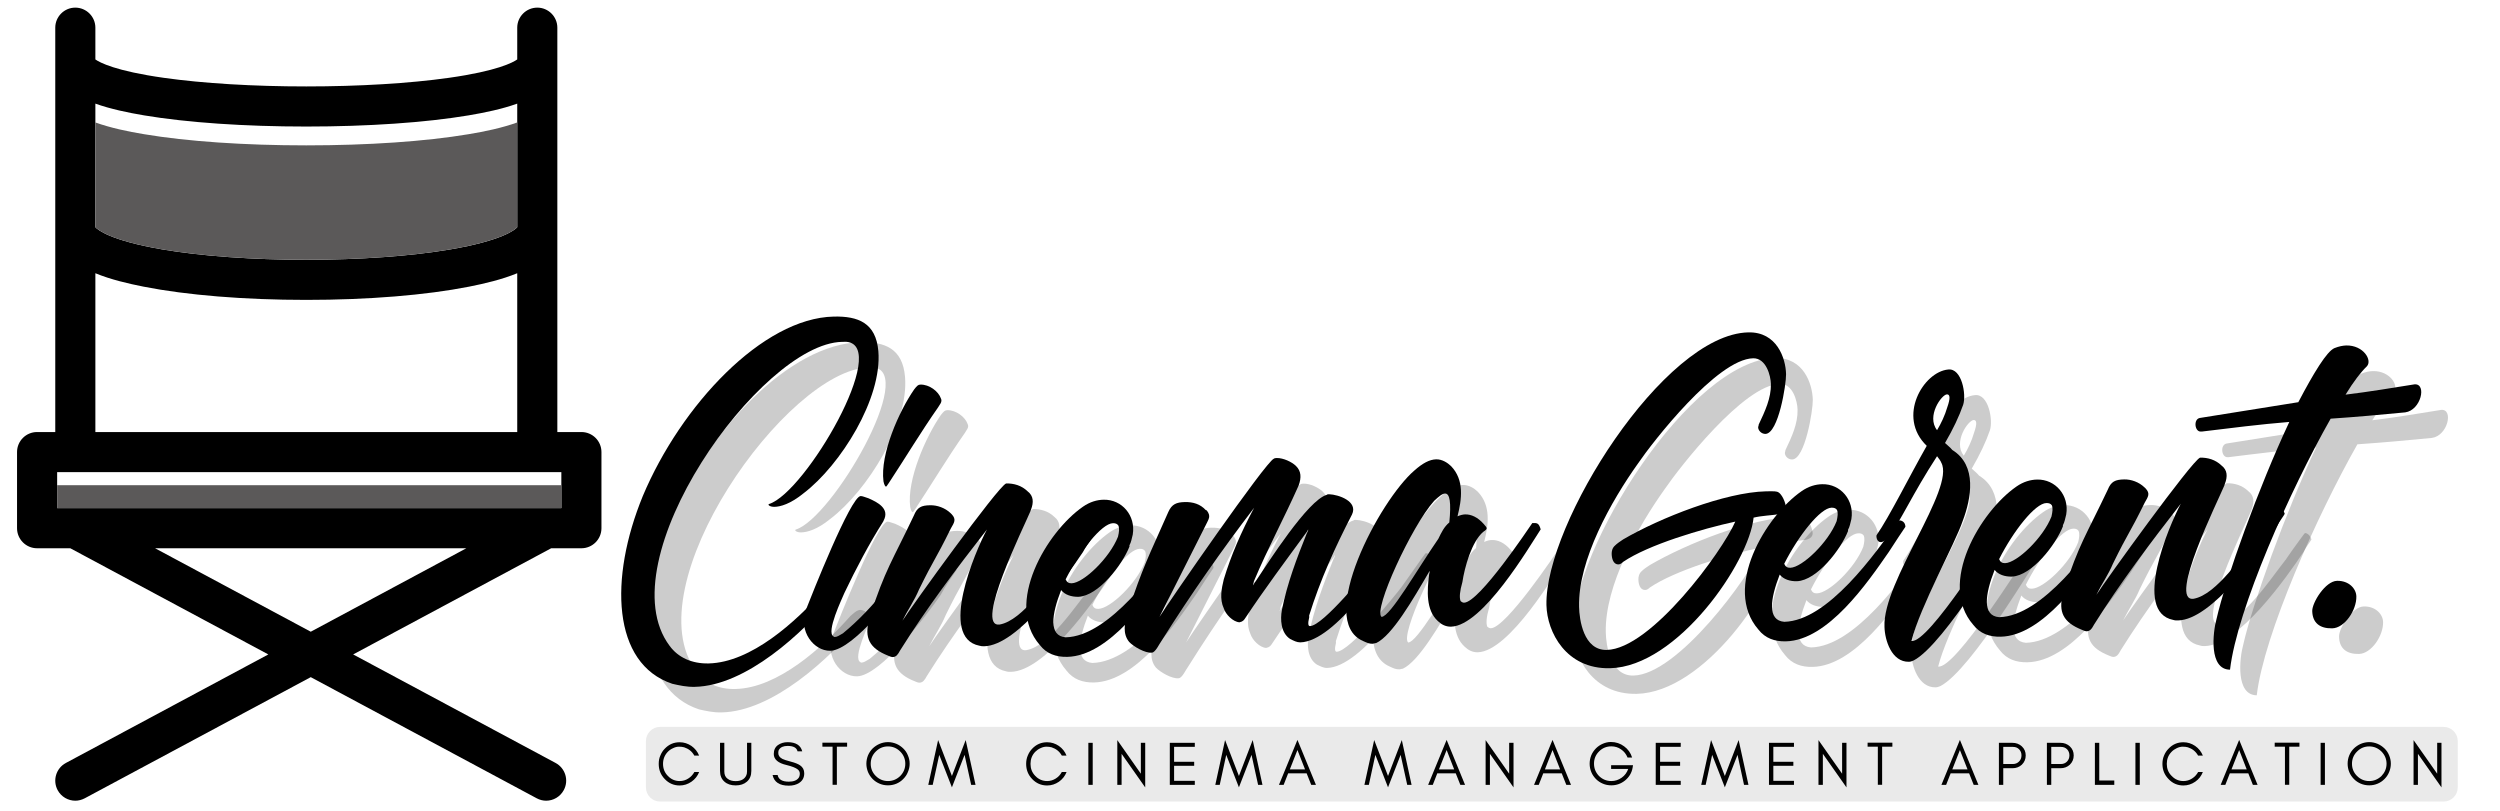 <svg xmlns="http://www.w3.org/2000/svg" xmlns:xlink="http://www.w3.org/1999/xlink" width="188" zoomAndPan="magnify" viewBox="0 0 141 45.75" height="61" preserveAspectRatio="xMidYMid meet" version="1.0"><defs><clipPath id="id1"><path d="M 36 40 L 139 40 L 139 45.5 L 36 45.5 Z M 36 40 " clip-rule="nonzero"/></clipPath><clipPath id="id2"><path d="M 0.953 0.43 L 33.938 0.43 L 33.938 45.16 L 0.953 45.16 Z M 0.953 0.43 " clip-rule="nonzero"/></clipPath></defs><path fill="#000000" d="M 48.992 20.727 L 49.23 20.719 C 51.77 20.898 46.941 29.223 44.883 29.867 C 44.785 29.902 44.922 30.035 45.188 30.027 C 45.52 30.02 46.086 29.875 46.84 29.258 C 48.91 27.676 51.27 23.914 51.043 21.25 C 50.906 19.648 49.898 19.27 48.531 19.301 C 44.523 19.387 39.918 24.293 37.762 29.422 C 35.855 34.07 36.027 38.879 39.422 40.008 C 39.824 40.098 40.23 40.191 40.695 40.18 C 43.57 40.121 46.781 37.176 48.566 35 C 48.668 34.898 48.957 34.559 48.758 34.461 C 48.691 34.43 48.59 34.398 48.523 34.398 C 48.32 34.402 48.125 34.609 47.961 34.746 C 46.395 36.516 43.875 38.809 41.473 38.859 C 40.535 38.883 39.758 38.531 39.277 37.871 C 35.668 33.074 44.418 20.824 48.992 20.727 Z M 48.992 20.727 " fill-opacity="0.2" fill-rule="nonzero"/><path fill="#000000" d="M 53.422 23.133 C 53.289 23.137 53.223 23.207 53.062 23.41 C 52.219 24.633 51.137 27.059 51.336 28.594 C 51.375 28.793 51.441 28.891 51.477 28.891 C 51.508 28.891 51.539 28.82 51.637 28.684 C 52.574 27.262 53.445 25.805 54.418 24.418 C 54.484 24.281 54.68 24.109 54.574 23.914 C 54.434 23.512 53.922 23.125 53.422 23.133 Z M 53.609 31.781 C 53.609 31.781 53.574 31.785 53.543 31.852 C 52.215 33.754 50.852 35.684 49.051 37.16 C 48.816 37.297 48.719 37.367 48.586 37.371 C 48.551 37.371 48.551 37.371 48.52 37.34 C 48.078 37.113 49.004 35.191 49.133 34.887 C 49.773 33.535 50.539 32.082 51.316 30.863 L 51.348 30.797 C 51.703 30.121 50.992 29.77 50.488 29.543 C 50.285 29.484 50.152 29.418 50.051 29.422 C 49.484 29.434 47.266 35.059 46.949 35.871 C 46.539 37.047 47.398 38.164 48.336 38.145 C 49.668 38.117 52.301 34.652 53.047 33.566 C 53.301 33.094 53.625 32.617 53.949 32.145 C 53.879 31.91 53.773 31.781 53.609 31.781 Z M 53.609 31.781 " fill-opacity="0.2" fill-rule="nonzero"/><path fill="#000000" d="M 59.465 29.152 C 59.125 28.824 58.688 28.703 58.254 28.711 C 57.785 28.887 52.926 35.641 52.406 36.453 C 52.727 35.812 53.086 35.305 53.336 34.695 C 54.23 32.875 54.238 33.07 55.133 31.25 C 55.328 30.914 55.457 30.742 55.184 30.445 L 55.113 30.383 C 54.809 30.09 54.371 29.93 53.969 29.941 C 53.469 29.949 53.234 30.055 53.047 30.527 C 51.832 33.094 51.441 33.535 50.562 36.227 C 50.254 37.27 50.434 37.898 51.41 38.348 C 51.582 38.41 51.75 38.508 51.848 38.504 C 52.051 38.5 52.145 38.363 52.273 38.129 C 53.762 35.754 55.449 33.516 57.172 31.305 C 56.5 32.555 54.43 37.41 56.746 37.863 C 56.844 37.895 56.914 37.891 57.016 37.891 C 58.918 37.852 61.605 34.051 62.578 32.59 C 62.738 32.289 62.934 32.051 63.031 31.879 C 62.957 31.648 62.789 31.52 62.688 31.523 C 62.656 31.523 62.621 31.559 62.621 31.559 C 62.559 31.656 62.137 32.199 61.648 32.91 L 61.586 33.016 L 61.555 33.051 C 60.672 34.172 59.188 36.441 57.887 36.668 C 56.422 36.867 59.273 31.125 59.621 30.285 L 59.652 30.184 C 59.812 29.781 59.801 29.414 59.465 29.152 Z M 59.465 29.152 " fill-opacity="0.2" fill-rule="nonzero"/><path fill="#000000" d="M 61.699 38.492 C 64.074 38.438 66.309 35.184 67.504 33.453 C 67.926 32.809 68.25 32.301 68.441 32.031 C 68.438 31.762 68.234 31.668 68.102 31.668 C 68.07 31.672 68.035 31.672 68.035 31.703 C 66.742 33.57 64.051 37.336 61.609 37.391 C 60.641 37.312 60.816 36.105 61.355 34.723 C 61.559 34.984 61.93 35.109 62.332 35.102 C 63.465 35.043 64.797 33.312 65.207 32.266 L 65.207 32.199 C 65.305 32.031 65.332 31.828 65.395 31.598 C 65.574 30.523 64.785 29.605 63.75 29.629 C 63.383 29.637 62.984 29.742 62.586 30.02 C 60.547 31.434 58.129 35.496 60.152 37.824 C 60.531 38.316 61.07 38.504 61.699 38.492 Z M 64.277 30.953 C 64.41 30.949 64.512 30.98 64.582 31.078 C 64.652 31.246 64.625 31.445 64.562 31.715 C 64.086 32.926 62.613 34.328 61.945 34.34 C 61.781 34.348 61.676 34.281 61.609 34.117 C 62.41 32.531 63.645 30.965 64.277 30.953 Z M 64.277 30.953 " fill-opacity="0.2" fill-rule="nonzero"/><path fill="#000000" d="M 75.348 36.258 L 75.344 36.156 C 75.973 34.141 76.797 32.316 77.762 30.461 C 78.113 29.719 77.004 29.34 76.465 29.32 C 76.398 29.32 76.367 29.32 76.336 29.355 C 75.273 29.645 73.012 33.203 72.332 34.219 C 72.234 34.32 72.203 34.457 72.168 34.457 C 72.168 34.457 72.203 34.391 72.23 34.219 C 72.992 32.398 73.926 30.676 74.723 28.887 L 74.754 28.82 C 74.91 28.383 74.902 28.016 74.598 27.723 C 74.355 27.492 73.887 27.27 73.52 27.277 C 73.484 27.281 73.383 27.281 73.352 27.312 C 72.891 27.492 67.48 35.324 66.895 36.238 L 69.523 31.039 C 69.684 30.699 69.816 30.566 69.574 30.238 L 69.508 30.203 C 69.199 29.875 68.797 29.75 68.328 29.762 C 67.859 29.77 67.594 29.879 67.402 30.316 C 66.258 32.914 66 33.32 65.09 36.043 C 64.934 36.582 64.812 37.188 65.191 37.648 C 65.43 37.91 66.105 38.297 66.473 38.254 C 66.676 38.25 66.895 37.742 67.027 37.574 C 68.641 35 70.426 32.457 72.242 30.078 C 71.504 31.465 70.93 32.777 70.527 34.125 C 70.402 34.629 70.281 35.23 70.527 35.762 C 70.633 36.094 71.043 36.52 71.41 36.543 C 71.613 36.504 71.676 36.406 71.742 36.305 C 72.844 34.641 74.012 33.082 75.18 31.484 C 75.242 31.418 75.273 31.316 75.273 31.316 C 75.309 31.316 75.277 31.418 75.215 31.516 C 74.645 32.934 74.105 34.348 73.805 35.859 C 73.715 36.363 73.73 37.129 74.273 37.484 C 74.473 37.578 74.645 37.676 74.844 37.672 C 76.812 37.629 79.66 33.324 80.758 31.566 C 80.684 31.332 80.582 31.203 80.449 31.203 C 80.418 31.203 80.383 31.203 80.352 31.27 C 80.285 31.34 79.703 32.188 79.023 33.141 C 78.633 33.648 76.125 36.742 75.391 36.758 C 75.293 36.762 75.258 36.625 75.348 36.258 Z M 75.348 36.258 " fill-opacity="0.2" fill-rule="nonzero"/><path fill="#000000" d="M 83.879 35.34 C 83.809 35.141 83.832 34.805 83.988 34.266 C 84.105 33.461 84.508 31.984 85.164 31.434 C 85.426 31.262 85.391 31.23 85.188 31 C 84.844 30.605 84.477 30.445 84.141 30.457 C 84.008 30.457 83.875 30.492 83.707 30.566 C 83.957 29.59 84.098 28.52 83.348 27.734 C 83.145 27.535 82.836 27.344 82.504 27.352 C 82.137 27.359 81.738 27.566 81.281 27.98 C 79.316 29.656 75.719 36.449 78.383 37.594 C 78.586 37.691 78.723 37.754 78.922 37.75 C 78.988 37.75 79.055 37.715 79.121 37.715 C 80.016 37.293 81.176 35.297 82.137 33.641 C 82.141 33.703 82.141 33.738 82.109 33.84 C 81.996 34.746 81.918 35.848 82.602 36.469 C 82.805 36.664 83.043 36.793 83.34 36.789 C 85.145 36.746 87.754 32.281 88.402 31.297 C 88.293 30.934 88.191 30.938 87.926 30.941 C 87.766 31.18 84.949 35.414 84.082 35.434 C 84.016 35.434 83.949 35.402 83.879 35.34 Z M 82.391 29.691 C 82.652 29.453 82.848 29.281 83.012 29.277 C 83.281 29.273 83.359 29.805 83.25 30.91 C 82.953 31.148 82.793 31.488 82.633 31.824 C 81.438 33.555 79.926 36.227 79.422 36.238 C 78.945 35.848 81.117 31.125 82.391 29.691 Z M 82.391 29.691 " fill-opacity="0.2" fill-rule="nonzero"/><path fill="#000000" d="M 100.699 25.387 C 100.699 25.453 100.668 25.488 100.668 25.559 C 100.672 25.723 100.844 25.918 101.078 25.914 C 101.812 25.898 102.254 23.113 102.242 22.551 C 102.219 21.645 101.723 20.156 100.117 20.191 C 95.344 20.293 88.629 30.992 88.727 35.57 C 88.762 37.105 89.84 39.184 92.309 39.133 C 96.117 39.051 100.164 33.148 100.41 30.637 C 100.879 30.527 101.41 30.516 101.875 30.441 C 102.141 30.367 102.238 30.234 102.234 30.062 C 102.23 29.863 102.016 29.234 101.715 29.176 C 101.648 29.145 101.215 29.152 101.113 29.156 C 98.809 29.203 95.133 30.652 93.055 31.867 C 92.891 31.969 92.695 32.109 92.594 32.211 C 92.434 32.348 92.402 32.551 92.406 32.684 C 92.41 32.918 92.484 33.281 92.785 33.273 C 92.82 33.273 92.918 33.273 93.051 33.137 C 94.465 32.172 97.488 31.27 99.379 30.863 C 98.648 32.547 94.625 38.047 92.125 38.102 C 90.82 38.129 90.582 36.395 90.566 35.66 C 90.508 33.023 92.375 29.707 93.898 27.574 C 94.707 26.387 98.348 21.695 100.387 21.652 C 101.121 21.637 101.371 22.633 101.383 23.102 C 101.402 23.902 101.051 24.645 100.699 25.387 Z M 100.699 25.387 " fill-opacity="0.2" fill-rule="nonzero"/><path fill="#000000" d="M 102.23 37.613 C 104.602 37.562 106.836 34.309 108.035 32.578 C 108.457 31.934 108.781 31.426 108.973 31.156 C 108.965 30.887 108.766 30.793 108.629 30.793 C 108.598 30.797 108.562 30.797 108.562 30.828 C 107.27 32.695 104.578 36.461 102.141 36.516 C 101.168 36.434 101.344 35.23 101.883 33.848 C 102.086 34.109 102.461 34.234 102.859 34.227 C 103.992 34.168 105.328 32.438 105.738 31.391 L 105.734 31.324 C 105.832 31.156 105.863 30.953 105.926 30.723 C 106.102 29.645 105.312 28.727 104.277 28.75 C 103.91 28.762 103.512 28.867 103.117 29.145 C 101.078 30.559 98.66 34.621 100.68 36.949 C 101.059 37.441 101.598 37.629 102.23 37.613 Z M 104.809 30.078 C 104.941 30.074 105.043 30.105 105.113 30.203 C 105.18 30.367 105.152 30.57 105.09 30.836 C 104.617 32.051 103.141 33.453 102.477 33.465 C 102.309 33.473 102.207 33.406 102.137 33.242 C 102.938 31.652 104.172 30.09 104.809 30.078 Z M 104.809 30.078 " fill-opacity="0.2" fill-rule="nonzero"/><path fill="#000000" d="M 111.617 26.824 C 111.516 26.688 111.344 26.562 111.207 26.43 C 111.66 25.652 112.012 24.91 112.23 24.27 C 112.418 23.695 112.156 22.199 111.387 22.285 C 109.988 22.414 108.473 24.953 110.176 26.586 C 109.18 28.344 108.059 30.609 107.348 31.625 C 107.316 31.691 107.355 32.023 107.59 32.02 C 107.656 32.02 107.754 31.984 107.953 31.848 C 108.699 30.863 109.367 29.309 110.758 27.176 C 110.859 27.309 110.965 27.438 110.996 27.539 C 111.801 28.988 107.672 34.258 107.793 36.793 C 107.809 37.559 108.203 38.789 109.172 38.766 C 109.27 38.766 109.336 38.73 109.438 38.695 C 111.188 37.789 114.793 31.633 115.25 30.988 C 115.312 30.887 115.242 30.719 115.109 30.656 C 115.043 30.621 115.008 30.59 114.941 30.59 C 114.871 30.594 114.84 30.629 114.742 30.695 C 113.996 31.746 110.285 37.742 109.312 37.594 C 109.805 35.645 111.766 32.129 112.207 30.816 C 112.68 29.57 113.039 27.695 111.617 26.824 Z M 111.316 23.688 C 111.484 23.684 111.523 23.883 111.332 24.422 C 111.207 24.859 110.984 25.332 110.758 25.703 C 110.141 24.918 111.016 23.695 111.316 23.688 Z M 111.316 23.688 " fill-opacity="0.2" fill-rule="nonzero"/><path fill="#000000" d="M 114.352 37.352 C 116.723 37.301 118.957 34.047 120.152 32.316 C 120.574 31.672 120.898 31.164 121.09 30.895 C 121.086 30.625 120.883 30.531 120.75 30.531 C 120.719 30.535 120.684 30.535 120.684 30.566 C 119.391 32.434 116.699 36.199 114.258 36.254 C 113.289 36.172 113.465 34.969 114.004 33.586 C 114.207 33.848 114.578 33.973 114.98 33.965 C 116.113 33.906 117.445 32.176 117.855 31.129 L 117.855 31.062 C 117.953 30.895 117.984 30.691 118.043 30.461 C 118.223 29.383 117.434 28.465 116.398 28.488 C 116.031 28.5 115.633 28.605 115.234 28.883 C 113.195 30.297 110.777 34.359 112.801 36.688 C 113.18 37.18 113.719 37.367 114.352 37.352 Z M 116.93 29.816 C 117.059 29.812 117.16 29.84 117.23 29.941 C 117.301 30.105 117.273 30.309 117.211 30.574 C 116.734 31.789 115.262 33.191 114.594 33.203 C 114.43 33.211 114.328 33.145 114.258 32.98 C 115.059 31.391 116.293 29.828 116.93 29.816 Z M 116.93 29.816 " fill-opacity="0.2" fill-rule="nonzero"/><path fill="#000000" d="M 126.801 27.699 C 126.461 27.371 126.023 27.246 125.59 27.254 C 125.125 27.434 120.262 34.184 119.742 34.996 C 120.062 34.355 120.422 33.848 120.676 33.242 C 121.57 31.418 121.574 31.617 122.469 29.797 C 122.664 29.457 122.793 29.285 122.52 28.992 L 122.453 28.93 C 122.145 28.633 121.707 28.477 121.309 28.484 C 120.805 28.492 120.574 28.598 120.383 29.07 C 119.168 31.637 118.777 32.082 117.902 34.77 C 117.59 35.812 117.77 36.445 118.75 36.891 C 118.918 36.957 119.086 37.051 119.188 37.051 C 119.387 37.047 119.484 36.91 119.609 36.672 C 121.098 34.301 122.785 32.059 124.508 29.852 C 123.836 31.102 121.766 35.957 124.082 36.406 C 124.184 36.441 124.25 36.438 124.352 36.438 C 126.254 36.395 128.941 32.598 129.914 31.137 C 130.074 30.832 130.27 30.594 130.367 30.426 C 130.293 30.191 130.125 30.066 130.023 30.066 C 129.992 30.066 129.961 30.102 129.961 30.102 C 129.895 30.203 129.473 30.746 128.988 31.457 L 128.922 31.559 L 128.891 31.594 C 128.012 32.715 126.523 34.984 125.227 35.215 C 123.762 35.414 126.609 29.672 126.957 28.828 L 126.992 28.73 C 127.148 28.324 127.141 27.957 126.801 27.699 Z M 126.801 27.699 " fill-opacity="0.2" fill-rule="nonzero"/><path fill="#000000" d="M 125.625 25.785 L 125.691 25.785 C 127.324 25.582 128.953 25.379 130.625 25.242 C 128.898 28.922 127.035 34.074 126.52 36.355 C 126.305 37.129 126.082 39.203 127.281 39.215 C 127.68 35.797 130.672 29.082 132.957 25.059 C 134.391 24.961 135.793 24.832 137.156 24.699 C 138.055 24.578 138.391 23.07 137.691 23.117 C 136.457 23.312 135.129 23.543 133.797 23.703 C 134.246 22.961 134.672 22.414 134.996 22.109 C 135.324 21.766 134.805 20.91 133.836 20.93 C 133.637 20.934 133.434 20.973 133.168 21.078 C 132.742 21.254 132 22.473 131.133 24.129 L 125.574 25.016 C 125.207 25.094 125.289 25.793 125.625 25.785 Z M 125.625 25.785 " fill-opacity="0.2" fill-rule="nonzero"/><path fill="#000000" d="M 134.406 35.082 C 134.398 34.648 133.988 34.191 133.32 34.203 C 132.656 34.215 131.91 35.438 131.922 35.902 C 131.934 36.57 132.344 36.898 133.043 36.883 C 133.746 36.867 134.426 35.852 134.406 35.082 Z M 134.406 35.082 " fill-opacity="0.2" fill-rule="nonzero"/><path fill="#000000" d="M 47.488 19.281 L 47.723 19.277 C 50.262 19.457 45.434 27.777 43.375 28.426 C 43.277 28.461 43.414 28.59 43.68 28.586 C 44.012 28.578 44.578 28.43 45.332 27.812 C 47.406 26.23 49.762 22.473 49.539 19.805 C 49.402 18.203 48.391 17.824 47.023 17.855 C 43.016 17.941 38.41 22.852 36.254 27.977 C 34.348 32.625 34.52 37.434 37.918 38.566 C 38.316 38.656 38.723 38.75 39.188 38.738 C 42.062 38.676 45.273 35.73 47.062 33.555 C 47.16 33.453 47.453 33.113 47.25 33.016 C 47.184 32.984 47.082 32.953 47.016 32.957 C 46.812 32.957 46.617 33.164 46.453 33.301 C 44.887 35.07 42.367 37.363 39.965 37.418 C 39.027 37.438 38.25 37.086 37.77 36.43 C 34.16 31.629 42.914 19.379 47.488 19.281 Z M 47.488 19.281 " fill-opacity="1" fill-rule="nonzero"/><path fill="#000000" d="M 51.914 21.691 C 51.781 21.691 51.715 21.762 51.555 21.969 C 50.711 23.188 49.629 25.613 49.828 27.148 C 49.867 27.348 49.934 27.449 49.969 27.445 C 50 27.445 50.031 27.379 50.129 27.242 C 51.066 25.82 51.938 24.363 52.91 22.973 C 52.977 22.84 53.172 22.668 53.066 22.469 C 52.926 22.07 52.414 21.68 51.914 21.691 Z M 52.102 30.34 C 52.102 30.34 52.066 30.34 52.039 30.41 C 50.707 32.309 49.344 34.238 47.543 35.719 C 47.309 35.855 47.211 35.926 47.078 35.926 C 47.043 35.926 47.043 35.926 47.012 35.895 C 46.57 35.672 47.5 33.746 47.625 33.441 C 48.266 32.094 49.035 30.637 49.809 29.422 L 49.84 29.355 C 50.195 28.676 49.484 28.324 48.98 28.102 C 48.777 28.039 48.645 27.977 48.543 27.977 C 47.977 27.988 45.758 33.617 45.441 34.426 C 45.035 35.605 45.895 36.719 46.828 36.703 C 48.164 36.672 50.793 33.207 51.539 32.121 C 51.797 31.648 52.117 31.176 52.441 30.699 C 52.371 30.465 52.266 30.336 52.102 30.34 Z M 52.102 30.34 " fill-opacity="1" fill-rule="nonzero"/><path fill="#000000" d="M 57.957 27.711 C 57.617 27.379 57.18 27.258 56.746 27.266 C 56.277 27.445 51.418 34.195 50.898 35.008 C 51.219 34.367 51.578 33.859 51.832 33.25 C 52.727 31.43 52.73 31.629 53.625 29.809 C 53.82 29.469 53.949 29.297 53.676 29.004 L 53.609 28.938 C 53.301 28.645 52.863 28.488 52.461 28.496 C 51.961 28.504 51.73 28.609 51.539 29.082 C 50.324 31.648 49.934 32.09 49.059 34.781 C 48.746 35.824 48.926 36.457 49.906 36.902 C 50.074 36.965 50.242 37.062 50.344 37.059 C 50.543 37.055 50.641 36.918 50.766 36.684 C 52.254 34.312 53.941 32.07 55.664 29.863 C 54.992 31.113 52.922 35.965 55.238 36.418 C 55.34 36.449 55.406 36.449 55.508 36.449 C 57.41 36.406 60.098 32.605 61.07 31.148 C 61.23 30.844 61.426 30.605 61.523 30.438 C 61.449 30.203 61.281 30.074 61.18 30.078 C 61.148 30.078 61.117 30.113 61.117 30.113 C 61.051 30.211 60.629 30.758 60.141 31.469 L 60.078 31.57 L 60.047 31.605 C 59.168 32.727 57.68 34.996 56.383 35.223 C 54.914 35.426 57.766 29.68 58.113 28.84 L 58.148 28.742 C 58.305 28.336 58.297 27.969 57.957 27.711 Z M 57.957 27.711 " fill-opacity="1" fill-rule="nonzero"/><path fill="#000000" d="M 60.195 37.047 C 62.566 36.996 64.801 33.742 65.996 32.008 C 66.418 31.367 66.742 30.859 66.934 30.586 C 66.93 30.32 66.727 30.223 66.594 30.227 C 66.562 30.23 66.527 30.23 66.527 30.262 C 65.234 32.125 62.543 35.895 60.102 35.945 C 59.133 35.867 59.309 34.66 59.848 33.281 C 60.051 33.543 60.426 33.668 60.824 33.66 C 61.957 33.602 63.289 31.871 63.703 30.824 L 63.699 30.758 C 63.797 30.586 63.828 30.387 63.887 30.152 C 64.066 29.078 63.277 28.16 62.242 28.184 C 61.875 28.191 61.477 28.301 61.078 28.578 C 59.039 29.992 56.621 34.051 58.645 36.379 C 59.023 36.871 59.562 37.062 60.195 37.047 Z M 62.773 29.508 C 62.902 29.508 63.004 29.535 63.074 29.637 C 63.145 29.801 63.117 30.004 63.055 30.27 C 62.578 31.48 61.105 32.883 60.438 32.898 C 60.273 32.902 60.172 32.836 60.102 32.676 C 60.902 31.086 62.137 29.52 62.773 29.508 Z M 62.773 29.508 " fill-opacity="1" fill-rule="nonzero"/><path fill="#000000" d="M 73.84 34.812 L 73.836 34.715 C 74.465 32.695 75.293 30.875 76.254 29.016 C 76.605 28.273 75.496 27.895 74.961 27.875 C 74.891 27.875 74.859 27.879 74.828 27.91 C 73.766 28.203 71.504 31.758 70.824 32.777 C 70.727 32.879 70.695 33.012 70.664 33.012 C 70.664 33.012 70.695 32.945 70.723 32.777 C 71.488 30.953 72.418 29.234 73.215 27.445 L 73.246 27.375 C 73.402 26.941 73.395 26.574 73.09 26.277 C 72.852 26.047 72.379 25.828 72.012 25.832 C 71.977 25.836 71.879 25.836 71.844 25.871 C 71.383 26.047 65.973 33.879 65.391 34.797 L 68.016 29.594 C 68.176 29.258 68.309 29.121 68.066 28.793 L 68 28.762 C 67.691 28.43 67.289 28.305 66.82 28.316 C 66.352 28.328 66.09 28.434 65.895 28.871 C 64.75 31.469 64.492 31.875 63.582 34.602 C 63.426 35.141 63.305 35.742 63.684 36.203 C 63.922 36.465 64.598 36.852 64.965 36.809 C 65.168 36.805 65.391 36.297 65.52 36.129 C 67.133 33.559 68.918 31.012 70.734 28.637 C 69.996 30.02 69.426 31.332 69.02 32.68 C 68.898 33.184 68.773 33.785 69.023 34.316 C 69.125 34.648 69.539 35.074 69.906 35.098 C 70.105 35.059 70.168 34.961 70.234 34.859 C 71.336 33.199 72.504 31.637 73.672 30.039 C 73.734 29.973 73.77 29.871 73.77 29.871 C 73.801 29.871 73.77 29.973 73.707 30.07 C 73.137 31.488 72.598 32.902 72.297 34.414 C 72.207 34.918 72.223 35.684 72.766 36.039 C 72.965 36.137 73.137 36.23 73.336 36.23 C 75.305 36.184 78.152 31.883 79.25 30.121 C 79.18 29.887 79.074 29.758 78.941 29.762 C 78.91 29.762 78.875 29.762 78.844 29.828 C 78.777 29.898 78.195 30.746 77.516 31.695 C 77.125 32.203 74.617 35.301 73.883 35.312 C 73.785 35.316 73.75 35.184 73.84 34.812 Z M 73.84 34.812 " fill-opacity="1" fill-rule="nonzero"/><path fill="#000000" d="M 82.375 33.895 C 82.301 33.695 82.328 33.363 82.48 32.824 C 82.598 32.02 83 30.543 83.66 29.992 C 83.922 29.82 83.887 29.785 83.684 29.555 C 83.34 29.164 82.969 29.004 82.633 29.012 C 82.504 29.016 82.367 29.051 82.203 29.121 C 82.449 28.145 82.594 27.074 81.84 26.289 C 81.637 26.094 81.332 25.898 81 25.906 C 80.629 25.914 80.234 26.125 79.773 26.535 C 77.809 28.215 74.215 35.004 76.875 36.152 C 77.082 36.246 77.215 36.312 77.414 36.309 C 77.48 36.305 77.547 36.27 77.613 36.27 C 78.508 35.852 79.668 33.855 80.633 32.195 C 80.633 32.262 80.633 32.297 80.602 32.398 C 80.488 33.301 80.414 34.406 81.094 35.027 C 81.297 35.223 81.535 35.348 81.836 35.344 C 83.637 35.301 86.25 30.84 86.895 29.855 C 86.789 29.488 86.688 29.492 86.422 29.5 C 86.258 29.734 83.441 33.973 82.574 33.992 C 82.508 33.992 82.441 33.961 82.375 33.895 Z M 80.883 28.25 C 81.145 28.008 81.34 27.836 81.504 27.836 C 81.773 27.828 81.852 28.359 81.742 29.465 C 81.449 29.707 81.289 30.043 81.125 30.383 C 79.93 32.109 78.418 34.781 77.918 34.793 C 77.438 34.402 79.609 29.68 80.883 28.25 Z M 80.883 28.25 " fill-opacity="1" fill-rule="nonzero"/><path fill="#000000" d="M 99.191 23.945 C 99.191 24.012 99.16 24.047 99.16 24.113 C 99.168 24.277 99.336 24.473 99.57 24.473 C 100.305 24.453 100.746 21.672 100.734 21.105 C 100.715 20.203 100.215 18.711 98.609 18.746 C 93.84 18.848 87.121 29.551 87.219 34.125 C 87.254 35.66 88.332 37.742 90.801 37.688 C 94.609 37.605 98.656 31.707 98.902 29.195 C 99.371 29.082 99.902 29.07 100.371 28.996 C 100.633 28.922 100.73 28.789 100.727 28.621 C 100.727 28.418 100.508 27.789 100.211 27.73 C 100.141 27.699 99.707 27.707 99.605 27.711 C 97.301 27.762 93.625 29.207 91.547 30.422 C 91.387 30.527 91.188 30.664 91.086 30.77 C 90.926 30.906 90.895 31.105 90.898 31.238 C 90.902 31.473 90.977 31.836 91.277 31.832 C 91.312 31.832 91.41 31.828 91.543 31.691 C 92.957 30.727 95.98 29.828 97.871 29.418 C 97.141 31.102 93.117 36.605 90.617 36.656 C 89.312 36.684 89.074 34.953 89.059 34.219 C 89 31.582 90.867 28.266 92.391 26.129 C 93.199 24.941 96.84 20.25 98.879 20.207 C 99.613 20.195 99.867 21.191 99.879 21.656 C 99.895 22.457 99.543 23.199 99.191 23.945 Z M 99.191 23.945 " fill-opacity="1" fill-rule="nonzero"/><path fill="#000000" d="M 100.723 36.172 C 103.094 36.121 105.328 32.863 106.527 31.133 C 106.949 30.488 107.273 29.984 107.465 29.711 C 107.461 29.445 107.258 29.348 107.125 29.352 C 107.094 29.355 107.059 29.355 107.059 29.387 C 105.762 31.25 103.07 35.02 100.633 35.07 C 99.664 34.992 99.84 33.785 100.375 32.406 C 100.582 32.668 100.953 32.793 101.352 32.781 C 102.484 32.727 103.82 30.992 104.23 29.949 L 104.227 29.883 C 104.328 29.711 104.355 29.512 104.418 29.277 C 104.594 28.203 103.805 27.285 102.773 27.309 C 102.406 27.316 102.004 27.426 101.609 27.703 C 99.57 29.113 97.152 33.176 99.172 35.504 C 99.551 35.996 100.09 36.188 100.723 36.172 Z M 103.301 28.633 C 103.434 28.633 103.535 28.66 103.605 28.758 C 103.676 28.926 103.645 29.125 103.586 29.395 C 103.109 30.605 101.637 32.008 100.969 32.023 C 100.801 32.027 100.699 31.961 100.629 31.797 C 101.43 30.211 102.668 28.645 103.301 28.633 Z M 103.301 28.633 " fill-opacity="1" fill-rule="nonzero"/><path fill="#000000" d="M 110.109 25.379 C 110.008 25.246 109.836 25.117 109.699 24.984 C 110.152 24.207 110.504 23.465 110.723 22.828 C 110.91 22.254 110.648 20.754 109.879 20.84 C 108.48 20.969 106.965 23.508 108.668 25.145 C 107.672 26.898 106.551 29.164 105.84 30.18 C 105.809 30.25 105.848 30.582 106.082 30.578 C 106.148 30.574 106.246 30.539 106.445 30.402 C 107.191 29.418 107.859 27.863 109.25 25.73 C 109.352 25.863 109.453 25.992 109.488 26.094 C 110.293 27.543 106.164 32.812 106.285 35.352 C 106.301 36.117 106.695 37.348 107.664 37.324 C 107.762 37.324 107.828 37.289 107.93 37.25 C 109.68 36.344 113.285 30.188 113.742 29.543 C 113.805 29.441 113.734 29.273 113.602 29.211 C 113.535 29.18 113.5 29.148 113.434 29.148 C 113.363 29.148 113.332 29.184 113.234 29.25 C 112.488 30.305 108.777 36.297 107.805 36.152 C 108.297 34.203 110.258 30.684 110.699 29.375 C 111.172 28.125 111.531 26.25 110.109 25.379 Z M 109.809 22.242 C 109.977 22.242 110.016 22.438 109.824 22.977 C 109.699 23.414 109.477 23.887 109.25 24.262 C 108.633 23.473 109.508 22.25 109.809 22.242 Z M 109.809 22.242 " fill-opacity="1" fill-rule="nonzero"/><path fill="#000000" d="M 112.84 35.91 C 115.215 35.859 117.449 32.602 118.645 30.871 C 119.066 30.227 119.391 29.723 119.582 29.449 C 119.578 29.184 119.375 29.086 119.242 29.09 C 119.211 29.094 119.176 29.094 119.176 29.125 C 117.883 30.988 115.191 34.758 112.75 34.809 C 111.781 34.73 111.957 33.523 112.496 32.141 C 112.699 32.406 113.07 32.531 113.473 32.52 C 114.605 32.465 115.938 30.73 116.348 29.688 L 116.348 29.621 C 116.445 29.449 116.473 29.25 116.535 29.016 C 116.715 27.941 115.926 27.023 114.891 27.047 C 114.523 27.055 114.125 27.164 113.727 27.441 C 111.688 28.852 109.27 32.914 111.293 35.242 C 111.672 35.734 112.211 35.926 112.84 35.91 Z M 115.418 28.371 C 115.551 28.371 115.652 28.398 115.723 28.496 C 115.793 28.664 115.762 28.863 115.703 29.133 C 115.227 30.344 113.754 31.746 113.086 31.762 C 112.922 31.766 112.816 31.699 112.75 31.535 C 113.551 29.949 114.785 28.383 115.418 28.371 Z M 115.418 28.371 " fill-opacity="1" fill-rule="nonzero"/><path fill="#000000" d="M 125.293 26.254 C 124.953 25.926 124.516 25.801 124.082 25.812 C 123.617 25.988 118.754 32.738 118.234 33.551 C 118.555 32.91 118.914 32.406 119.168 31.797 C 120.062 29.973 120.066 30.172 120.961 28.352 C 121.156 28.012 121.285 27.84 121.012 27.547 L 120.945 27.484 C 120.637 27.188 120.199 27.031 119.801 27.039 C 119.297 27.051 119.066 27.152 118.875 27.625 C 117.66 30.191 117.27 30.637 116.395 33.324 C 116.082 34.367 116.262 35 117.242 35.445 C 117.41 35.512 117.578 35.605 117.68 35.605 C 117.879 35.602 117.977 35.465 118.105 35.227 C 119.59 32.855 121.281 30.617 123 28.406 C 122.328 29.656 120.262 34.512 122.574 34.965 C 122.676 34.996 122.742 34.992 122.844 34.992 C 124.746 34.953 127.434 31.152 128.41 29.691 C 128.57 29.391 128.766 29.148 128.859 28.98 C 128.789 28.746 128.617 28.621 128.516 28.621 C 128.484 28.621 128.453 28.656 128.453 28.656 C 128.387 28.758 127.965 29.301 127.48 30.012 L 127.414 30.113 L 127.383 30.148 C 126.504 31.27 125.016 33.543 123.719 33.77 C 122.254 33.969 125.102 28.227 125.453 27.383 L 125.484 27.285 C 125.641 26.879 125.633 26.512 125.293 26.254 Z M 125.293 26.254 " fill-opacity="1" fill-rule="nonzero"/><path fill="#000000" d="M 124.117 24.34 L 124.184 24.34 C 125.816 24.141 127.445 23.934 129.117 23.797 C 127.391 27.477 125.531 32.629 125.012 34.91 C 124.797 35.688 124.574 37.762 125.773 37.77 C 126.172 34.352 129.164 27.637 131.449 23.613 C 132.883 23.52 134.285 23.387 135.652 23.258 C 136.547 23.137 136.883 21.629 136.184 21.676 C 134.953 21.871 133.621 22.098 132.289 22.258 C 132.742 21.516 133.164 20.973 133.488 20.664 C 133.816 20.32 133.297 19.465 132.328 19.484 C 132.129 19.492 131.926 19.531 131.664 19.633 C 131.234 19.812 130.492 21.031 129.625 22.684 L 124.066 23.574 C 123.699 23.648 123.781 24.348 124.117 24.34 Z M 124.117 24.34 " fill-opacity="1" fill-rule="nonzero"/><path fill="#000000" d="M 132.898 33.637 C 132.891 33.203 132.48 32.746 131.812 32.758 C 131.145 32.773 130.402 33.992 130.41 34.461 C 130.426 35.129 130.836 35.453 131.535 35.438 C 132.238 35.426 132.918 34.406 132.898 33.637 Z M 132.898 33.637 " fill-opacity="1" fill-rule="nonzero"/><g clip-path="url(#id1)"><path fill="#999999" d="M 37.23 40.996 L 137.816 40.996 C 138.262 40.996 138.617 41.355 138.617 41.801 L 138.617 44.406 C 138.617 44.852 138.262 45.207 137.816 45.207 L 37.23 45.207 C 36.789 45.207 36.43 44.852 36.43 44.406 L 36.43 41.801 C 36.43 41.355 36.789 40.996 37.23 40.996 " fill-opacity="0.2" fill-rule="nonzero"/></g><path fill="#000000" d="M 39.434 43.539 L 39.164 43.539 C 39.078 43.695 38.961 43.82 38.816 43.91 C 38.672 44.004 38.508 44.051 38.332 44.051 C 38.07 44.051 37.848 43.953 37.664 43.758 C 37.484 43.574 37.395 43.348 37.395 43.082 C 37.395 42.816 37.484 42.59 37.664 42.402 C 37.746 42.316 37.848 42.246 37.965 42.195 C 38.074 42.141 38.184 42.113 38.297 42.113 C 38.406 42.113 38.5 42.125 38.586 42.148 C 38.836 42.23 39.031 42.379 39.16 42.617 L 39.43 42.617 C 39.34 42.391 39.195 42.211 38.996 42.07 C 38.793 41.934 38.574 41.863 38.332 41.863 C 38 41.863 37.723 41.984 37.492 42.227 C 37.383 42.336 37.301 42.469 37.242 42.617 C 37.176 42.762 37.152 42.918 37.152 43.082 C 37.152 43.418 37.262 43.699 37.492 43.938 C 37.723 44.18 38 44.301 38.332 44.301 C 38.574 44.301 38.793 44.23 38.996 44.09 C 39.199 43.949 39.34 43.77 39.434 43.539 Z M 39.434 43.539 " fill-opacity="1" fill-rule="nonzero"/><path fill="#000000" d="M 42.375 43.48 L 42.375 41.895 L 42.133 41.895 L 42.133 43.516 C 42.133 43.613 42.113 43.695 42.078 43.758 C 41.977 43.953 41.781 44.055 41.492 44.055 C 41.305 44.055 41.156 44.012 41.043 43.926 C 40.914 43.836 40.852 43.699 40.852 43.516 L 40.852 41.895 L 40.609 41.895 L 40.609 43.48 C 40.609 43.738 40.691 43.941 40.859 44.086 C 41.016 44.227 41.227 44.297 41.492 44.297 C 41.754 44.297 41.965 44.227 42.125 44.086 C 42.293 43.941 42.375 43.738 42.375 43.48 Z M 42.375 43.48 " fill-opacity="1" fill-rule="nonzero"/><path fill="#000000" d="M 44.363 43.148 C 44.672 43.223 44.879 43.305 44.992 43.395 C 45.07 43.457 45.109 43.539 45.109 43.633 C 45.109 43.73 45.086 43.812 45.043 43.871 C 44.938 44.016 44.754 44.086 44.488 44.086 C 44.117 44.086 43.906 43.961 43.859 43.711 L 43.574 43.711 C 43.66 44.109 43.961 44.312 44.488 44.312 C 44.719 44.312 44.914 44.262 45.074 44.156 C 45.262 44.035 45.359 43.855 45.359 43.617 C 45.359 43.422 45.281 43.273 45.129 43.168 C 45.02 43.09 44.844 43.02 44.605 42.957 C 44.363 42.895 44.203 42.84 44.133 42.805 C 43.973 42.723 43.891 42.609 43.895 42.465 C 43.895 42.391 43.906 42.32 43.941 42.273 C 44.031 42.137 44.191 42.07 44.422 42.07 C 44.75 42.07 44.934 42.172 44.98 42.375 L 45.246 42.375 C 45.16 42.035 44.883 41.859 44.422 41.859 C 44.215 41.859 44.031 41.914 43.875 42.023 C 43.719 42.137 43.641 42.301 43.641 42.527 C 43.641 42.828 43.883 43.039 44.363 43.148 Z M 44.363 43.148 " fill-opacity="1" fill-rule="nonzero"/><path fill="#000000" d="M 46.383 42.113 L 46.957 42.113 L 46.957 44.262 L 47.199 44.262 L 47.199 42.113 L 47.777 42.113 L 47.777 41.887 L 46.383 41.887 Z M 46.383 42.113 " fill-opacity="1" fill-rule="nonzero"/><path fill="#000000" d="M 51.059 43.074 C 51.059 43.344 50.961 43.574 50.773 43.766 C 50.582 43.953 50.352 44.051 50.082 44.051 C 49.812 44.051 49.586 43.953 49.395 43.766 C 49.203 43.574 49.109 43.344 49.109 43.074 C 49.109 42.809 49.203 42.574 49.395 42.387 C 49.586 42.195 49.812 42.098 50.082 42.098 C 50.352 42.098 50.582 42.195 50.773 42.387 C 50.961 42.574 51.059 42.809 51.059 43.074 Z M 51.305 43.074 C 51.305 42.906 51.27 42.746 51.203 42.598 C 51.145 42.449 51.055 42.32 50.941 42.211 C 50.832 42.105 50.703 42.016 50.559 41.953 C 50.406 41.891 50.25 41.855 50.082 41.855 C 49.914 41.855 49.754 41.891 49.609 41.953 C 49.461 42.016 49.332 42.105 49.219 42.211 C 49.109 42.32 49.023 42.449 48.957 42.598 C 48.898 42.746 48.863 42.906 48.863 43.074 C 48.863 43.238 48.898 43.398 48.957 43.547 C 49.023 43.699 49.109 43.824 49.219 43.938 C 49.332 44.051 49.461 44.137 49.609 44.199 C 49.754 44.262 49.914 44.293 50.082 44.293 C 50.25 44.293 50.406 44.262 50.559 44.199 C 50.703 44.137 50.832 44.051 50.941 43.938 C 51.055 43.824 51.145 43.699 51.203 43.547 C 51.27 43.398 51.305 43.238 51.305 43.074 Z M 51.305 43.074 " fill-opacity="1" fill-rule="nonzero"/><path fill="#000000" d="M 54.773 44.266 L 55.02 44.266 L 54.465 41.738 L 53.688 43.766 L 52.91 41.738 L 52.355 44.266 L 52.605 44.266 L 52.973 42.574 L 53.688 44.406 L 54.402 42.574 Z M 54.773 44.266 " fill-opacity="1" fill-rule="nonzero"/><path fill="#000000" d="M 60.156 43.539 L 59.887 43.539 C 59.805 43.695 59.688 43.82 59.543 43.91 C 59.395 44.004 59.23 44.051 59.059 44.051 C 58.797 44.051 58.57 43.953 58.387 43.758 C 58.207 43.574 58.121 43.348 58.121 43.082 C 58.121 42.816 58.207 42.59 58.387 42.402 C 58.473 42.316 58.57 42.246 58.688 42.195 C 58.797 42.141 58.91 42.113 59.023 42.113 C 59.129 42.113 59.223 42.125 59.309 42.148 C 59.562 42.23 59.754 42.379 59.887 42.617 L 60.152 42.617 C 60.062 42.391 59.922 42.211 59.719 42.07 C 59.52 41.934 59.297 41.863 59.059 41.863 C 58.727 41.863 58.445 41.984 58.215 42.227 C 58.109 42.336 58.023 42.469 57.965 42.617 C 57.902 42.762 57.875 42.918 57.875 43.082 C 57.875 43.418 57.984 43.699 58.215 43.938 C 58.445 44.18 58.727 44.301 59.059 44.301 C 59.297 44.301 59.52 44.23 59.723 44.09 C 59.922 43.949 60.066 43.77 60.156 43.539 Z M 60.156 43.539 " fill-opacity="1" fill-rule="nonzero"/><path fill="#000000" d="M 61.629 44.266 L 61.629 41.895 L 61.383 41.895 L 61.383 44.266 Z M 61.629 44.266 " fill-opacity="1" fill-rule="nonzero"/><path fill="#000000" d="M 63.258 42.516 L 64.59 44.41 L 64.59 41.895 L 64.344 41.895 L 64.344 43.637 L 63.016 41.742 L 63.016 44.266 L 63.258 44.266 Z M 63.258 42.516 " fill-opacity="1" fill-rule="nonzero"/><path fill="#000000" d="M 67.387 44.266 L 67.387 44.039 L 66.219 44.039 L 66.219 43.191 L 67.352 43.191 L 67.352 42.965 L 66.219 42.965 L 66.219 42.121 L 67.387 42.121 L 67.387 41.895 L 65.977 41.895 L 65.977 44.266 Z M 67.387 44.266 " fill-opacity="1" fill-rule="nonzero"/><path fill="#000000" d="M 70.957 44.266 L 71.203 44.266 L 70.652 41.738 L 69.875 43.766 L 69.094 41.738 L 68.543 44.266 L 68.793 44.266 L 69.16 42.574 L 69.875 44.406 L 70.586 42.574 Z M 70.957 44.266 " fill-opacity="1" fill-rule="nonzero"/><path fill="#000000" d="M 72.746 43.395 L 73.176 42.301 L 73.605 43.395 Z M 74.219 44.266 L 73.176 41.73 L 72.133 44.266 L 72.398 44.266 L 72.652 43.617 L 73.695 43.617 L 73.953 44.266 Z M 74.219 44.266 " fill-opacity="1" fill-rule="nonzero"/><path fill="#000000" d="M 79.367 44.266 L 79.613 44.266 L 79.062 41.738 L 78.285 43.766 L 77.504 41.738 L 76.953 44.266 L 77.203 44.266 L 77.57 42.574 L 78.285 44.406 L 78.996 42.574 Z M 79.367 44.266 " fill-opacity="1" fill-rule="nonzero"/><path fill="#000000" d="M 81.156 43.395 L 81.59 42.301 L 82.016 43.395 Z M 82.629 44.266 L 81.59 41.73 L 80.547 44.266 L 80.809 44.266 L 81.062 43.617 L 82.105 43.617 L 82.363 44.266 Z M 82.629 44.266 " fill-opacity="1" fill-rule="nonzero"/><path fill="#000000" d="M 84.031 42.516 L 85.363 44.41 L 85.363 41.895 L 85.117 41.895 L 85.117 43.637 L 83.789 41.742 L 83.789 44.266 L 84.031 44.266 Z M 84.031 42.516 " fill-opacity="1" fill-rule="nonzero"/><path fill="#000000" d="M 87.133 43.395 L 87.562 42.301 L 87.992 43.395 Z M 88.605 44.266 L 87.562 41.73 L 86.52 44.266 L 86.785 44.266 L 87.039 43.617 L 88.082 43.617 L 88.34 44.266 Z M 88.605 44.266 " fill-opacity="1" fill-rule="nonzero"/><path fill="#000000" d="M 92.102 43.156 L 90.867 43.156 L 90.867 43.367 L 91.832 43.367 C 91.758 43.574 91.637 43.742 91.461 43.863 C 91.285 43.988 91.09 44.051 90.879 44.051 C 90.605 44.051 90.375 43.953 90.184 43.766 C 89.996 43.57 89.902 43.34 89.902 43.066 C 89.902 42.801 89.996 42.57 90.188 42.379 C 90.375 42.191 90.605 42.094 90.879 42.094 C 91.078 42.094 91.266 42.148 91.43 42.266 C 91.598 42.379 91.715 42.531 91.793 42.723 L 92.051 42.723 C 91.969 42.461 91.82 42.254 91.602 42.094 C 91.387 41.934 91.137 41.848 90.855 41.848 C 90.699 41.848 90.547 41.883 90.402 41.945 C 90.254 42.008 90.125 42.094 90.012 42.207 C 89.902 42.32 89.812 42.449 89.75 42.594 C 89.688 42.746 89.656 42.906 89.656 43.074 C 89.656 43.238 89.688 43.398 89.75 43.547 C 89.812 43.699 89.902 43.824 90.012 43.938 C 90.125 44.051 90.254 44.137 90.402 44.199 C 90.547 44.262 90.707 44.293 90.879 44.293 C 91.164 44.293 91.422 44.203 91.652 44.02 C 91.883 43.828 92.027 43.594 92.078 43.305 Z M 92.102 43.156 " fill-opacity="1" fill-rule="nonzero"/><path fill="#000000" d="M 94.793 44.266 L 94.793 44.039 L 93.629 44.039 L 93.629 43.191 L 94.758 43.191 L 94.758 42.965 L 93.629 42.965 L 93.629 42.121 L 94.793 42.121 L 94.793 41.895 L 93.383 41.895 L 93.383 44.266 Z M 94.793 44.266 " fill-opacity="1" fill-rule="nonzero"/><path fill="#000000" d="M 98.363 44.266 L 98.613 44.266 L 98.059 41.738 L 97.281 43.766 L 96.504 41.738 L 95.949 44.266 L 96.199 44.266 L 96.566 42.574 L 97.281 44.406 L 97.996 42.574 Z M 98.363 44.266 " fill-opacity="1" fill-rule="nonzero"/><path fill="#000000" d="M 101.18 44.266 L 101.18 44.039 L 100.016 44.039 L 100.016 43.191 L 101.145 43.191 L 101.145 42.965 L 100.016 42.965 L 100.016 42.121 L 101.18 42.121 L 101.18 41.895 L 99.77 41.895 L 99.77 44.266 Z M 101.18 44.266 " fill-opacity="1" fill-rule="nonzero"/><path fill="#000000" d="M 102.809 42.516 L 104.141 44.41 L 104.141 41.895 L 103.895 41.895 L 103.895 43.637 L 102.562 41.742 L 102.562 44.266 L 102.809 44.266 Z M 102.809 42.516 " fill-opacity="1" fill-rule="nonzero"/><path fill="#000000" d="M 105.332 42.113 L 105.91 42.113 L 105.91 44.262 L 106.152 44.262 L 106.152 42.113 L 106.73 42.113 L 106.73 41.887 L 105.332 41.887 Z M 105.332 42.113 " fill-opacity="1" fill-rule="nonzero"/><path fill="#000000" d="M 110.109 43.395 L 110.539 42.301 L 110.969 43.395 Z M 111.582 44.266 L 110.539 41.73 L 109.496 44.266 L 109.762 44.266 L 110.016 43.617 L 111.059 43.617 L 111.316 44.266 Z M 111.582 44.266 " fill-opacity="1" fill-rule="nonzero"/><path fill="#000000" d="M 112.984 43.09 L 112.984 42.125 L 113.535 42.125 C 113.68 42.125 113.793 42.172 113.879 42.262 C 113.965 42.352 114.012 42.461 114.012 42.602 C 114.012 42.746 113.965 42.859 113.871 42.953 C 113.781 43.043 113.668 43.09 113.535 43.09 Z M 114.25 42.609 C 114.25 42.398 114.176 42.23 114.031 42.094 C 113.883 41.961 113.711 41.895 113.5 41.895 L 112.738 41.895 L 112.738 44.266 L 112.984 44.266 L 112.984 43.328 L 113.5 43.328 C 113.711 43.328 113.887 43.262 114.031 43.129 C 114.176 42.988 114.25 42.816 114.25 42.609 Z M 114.25 42.609 " fill-opacity="1" fill-rule="nonzero"/><path fill="#000000" d="M 115.691 43.09 L 115.691 42.125 L 116.242 42.125 C 116.383 42.125 116.496 42.172 116.586 42.262 C 116.668 42.352 116.715 42.461 116.715 42.602 C 116.715 42.746 116.668 42.859 116.578 42.953 C 116.488 43.043 116.375 43.09 116.242 43.09 Z M 116.957 42.609 C 116.957 42.398 116.883 42.23 116.738 42.094 C 116.59 41.961 116.418 41.895 116.207 41.895 L 115.445 41.895 L 115.445 44.266 L 115.691 44.266 L 115.691 43.328 L 116.207 43.328 C 116.418 43.328 116.594 43.262 116.738 43.129 C 116.883 42.988 116.957 42.816 116.957 42.609 Z M 116.957 42.609 " fill-opacity="1" fill-rule="nonzero"/><path fill="#000000" d="M 118.398 44.02 L 118.398 41.895 L 118.152 41.895 L 118.152 44.266 L 119.246 44.266 L 119.246 44.02 Z M 118.398 44.02 " fill-opacity="1" fill-rule="nonzero"/><path fill="#000000" d="M 120.684 44.266 L 120.684 41.895 L 120.438 41.895 L 120.438 44.266 Z M 120.684 44.266 " fill-opacity="1" fill-rule="nonzero"/><path fill="#000000" d="M 124.242 43.539 L 123.977 43.539 C 123.891 43.695 123.773 43.82 123.629 43.91 C 123.484 44.004 123.32 44.051 123.145 44.051 C 122.883 44.051 122.66 43.953 122.477 43.758 C 122.293 43.574 122.207 43.348 122.207 43.082 C 122.207 42.816 122.293 42.59 122.477 42.402 C 122.559 42.316 122.66 42.246 122.773 42.195 C 122.887 42.141 122.996 42.113 123.109 42.113 C 123.219 42.113 123.312 42.125 123.395 42.148 C 123.648 42.23 123.84 42.379 123.973 42.617 L 124.242 42.617 C 124.148 42.391 124.008 42.211 123.805 42.07 C 123.605 41.934 123.383 41.863 123.145 41.863 C 122.812 41.863 122.531 41.984 122.305 42.227 C 122.195 42.336 122.109 42.469 122.051 42.617 C 121.988 42.762 121.961 42.918 121.961 43.082 C 121.961 43.418 122.074 43.699 122.305 43.938 C 122.531 44.18 122.812 44.301 123.145 44.301 C 123.383 44.301 123.605 44.23 123.809 44.09 C 124.012 43.949 124.152 43.77 124.242 43.539 Z M 124.242 43.539 " fill-opacity="1" fill-rule="nonzero"/><path fill="#000000" d="M 125.855 43.395 L 126.289 42.301 L 126.715 43.395 Z M 127.328 44.266 L 126.289 41.73 L 125.246 44.266 L 125.508 44.266 L 125.762 43.617 L 126.805 43.617 L 127.062 44.266 Z M 127.328 44.266 " fill-opacity="1" fill-rule="nonzero"/><path fill="#000000" d="M 128.293 42.113 L 128.871 42.113 L 128.871 44.262 L 129.113 44.262 L 129.113 42.113 L 129.688 42.113 L 129.688 41.887 L 128.293 41.887 Z M 128.293 42.113 " fill-opacity="1" fill-rule="nonzero"/><path fill="#000000" d="M 131.125 44.266 L 131.125 41.895 L 130.883 41.895 L 130.883 44.266 Z M 131.125 44.266 " fill-opacity="1" fill-rule="nonzero"/><path fill="#000000" d="M 134.602 43.074 C 134.602 43.344 134.5 43.574 134.316 43.766 C 134.121 43.953 133.891 44.051 133.625 44.051 C 133.355 44.051 133.125 43.953 132.938 43.766 C 132.746 43.574 132.652 43.344 132.652 43.074 C 132.652 42.809 132.746 42.574 132.938 42.387 C 133.125 42.195 133.355 42.098 133.625 42.098 C 133.891 42.098 134.121 42.195 134.316 42.387 C 134.5 42.574 134.602 42.809 134.602 43.074 Z M 134.844 43.074 C 134.844 42.906 134.809 42.746 134.746 42.598 C 134.684 42.449 134.598 42.32 134.484 42.211 C 134.371 42.105 134.246 42.016 134.098 41.953 C 133.949 41.891 133.789 41.855 133.625 41.855 C 133.457 41.855 133.297 41.891 133.148 41.953 C 133.004 42.016 132.871 42.105 132.762 42.211 C 132.652 42.32 132.562 42.449 132.5 42.598 C 132.438 42.746 132.406 42.906 132.406 43.074 C 132.406 43.238 132.438 43.398 132.5 43.547 C 132.562 43.699 132.652 43.824 132.762 43.938 C 132.871 44.051 133.004 44.137 133.148 44.199 C 133.297 44.262 133.457 44.293 133.625 44.293 C 133.789 44.293 133.949 44.262 134.098 44.199 C 134.246 44.137 134.371 44.051 134.484 43.938 C 134.598 43.824 134.684 43.699 134.746 43.547 C 134.809 43.398 134.844 43.238 134.844 43.074 Z M 134.844 43.074 " fill-opacity="1" fill-rule="nonzero"/><path fill="#000000" d="M 136.371 42.516 L 137.699 44.41 L 137.699 41.895 L 137.457 41.895 L 137.457 43.637 L 136.125 41.742 L 136.125 44.266 L 136.371 44.266 Z M 136.371 42.516 " fill-opacity="1" fill-rule="nonzero"/><g clip-path="url(#id2)"><path fill="#000000" d="M 32.793 24.367 L 31.434 24.367 L 31.434 1.559 C 31.434 0.938 30.926 0.43 30.305 0.43 C 29.68 0.43 29.172 0.938 29.172 1.559 L 29.172 3.352 C 28.938 3.52 28.051 4.004 25.305 4.391 C 23.098 4.703 20.242 4.875 17.273 4.875 C 14.305 4.875 11.457 4.703 9.25 4.391 C 6.5 4.004 5.617 3.52 5.379 3.352 L 5.379 1.559 C 5.379 0.938 4.871 0.43 4.246 0.43 C 3.625 0.43 3.117 0.938 3.117 1.559 L 3.117 24.367 L 2.09 24.367 C 1.469 24.367 0.961 24.871 0.961 25.496 L 0.961 29.793 C 0.961 30.414 1.469 30.922 2.09 30.922 L 3.965 30.922 L 15.133 36.91 L 3.715 43.031 C 3.164 43.328 2.957 44.012 3.25 44.562 C 3.453 44.941 3.844 45.16 4.25 45.16 C 4.426 45.16 4.609 45.113 4.781 45.023 L 17.527 38.191 L 30.27 45.023 C 30.438 45.113 30.621 45.16 30.801 45.16 C 31.203 45.16 31.594 44.941 31.797 44.562 C 32.094 44.012 31.887 43.328 31.336 43.031 L 19.918 36.91 L 31.086 30.922 L 32.793 30.922 C 33.414 30.922 33.922 30.414 33.922 29.793 L 33.922 25.496 C 33.922 24.871 33.414 24.367 32.793 24.367 Z M 31.66 28.66 L 30.809 28.66 C 30.809 28.66 30.805 28.66 30.801 28.66 L 4.246 28.66 C 4.242 28.66 4.242 28.66 4.238 28.66 L 3.223 28.66 L 3.223 26.629 L 31.66 26.629 Z M 17.273 7.137 C 20.75 7.137 23.996 6.914 26.422 6.508 C 27.348 6.352 28.328 6.148 29.172 5.844 L 29.172 12.816 C 29.047 12.957 28.34 13.562 25.402 14.066 C 23.184 14.445 20.301 14.652 17.273 14.652 C 14.254 14.652 11.367 14.445 9.148 14.066 C 6.215 13.562 5.508 12.957 5.379 12.816 L 5.379 5.844 C 6.227 6.148 7.207 6.352 8.133 6.508 C 10.555 6.914 13.801 7.137 17.273 7.137 Z M 5.379 15.41 C 6.242 15.766 7.23 15.996 8.102 16.168 C 10.535 16.648 13.789 16.914 17.273 16.914 C 20.758 16.914 24.02 16.648 26.453 16.168 C 27.32 15.996 28.309 15.766 29.172 15.41 L 29.172 24.367 L 5.379 24.367 Z M 17.527 35.629 L 8.746 30.922 L 26.301 30.922 Z M 17.527 35.629 " fill-opacity="1" fill-rule="nonzero"/></g><path fill="#5b5959" d="M 3.223 27.367 L 3.223 28.66 L 4.238 28.66 C 4.242 28.66 4.242 28.66 4.246 28.66 L 30.801 28.66 C 30.805 28.66 30.809 28.66 30.809 28.66 L 31.66 28.66 L 31.66 27.367 Z M 3.223 27.367 " fill-opacity="1" fill-rule="nonzero"/><path fill="#5b5959" d="M 26.422 7.57 C 23.996 7.977 20.75 8.199 17.273 8.199 C 13.801 8.199 10.555 7.977 8.133 7.57 C 7.207 7.418 6.227 7.211 5.379 6.906 L 5.379 12.816 C 5.508 12.957 6.215 13.562 9.148 14.066 C 11.367 14.445 14.254 14.652 17.273 14.652 C 20.301 14.652 23.184 14.445 25.402 14.066 C 28.34 13.562 29.047 12.957 29.172 12.816 L 29.172 6.906 C 28.328 7.211 27.348 7.418 26.422 7.57 Z M 26.422 7.57 " fill-opacity="1" fill-rule="nonzero"/></svg>